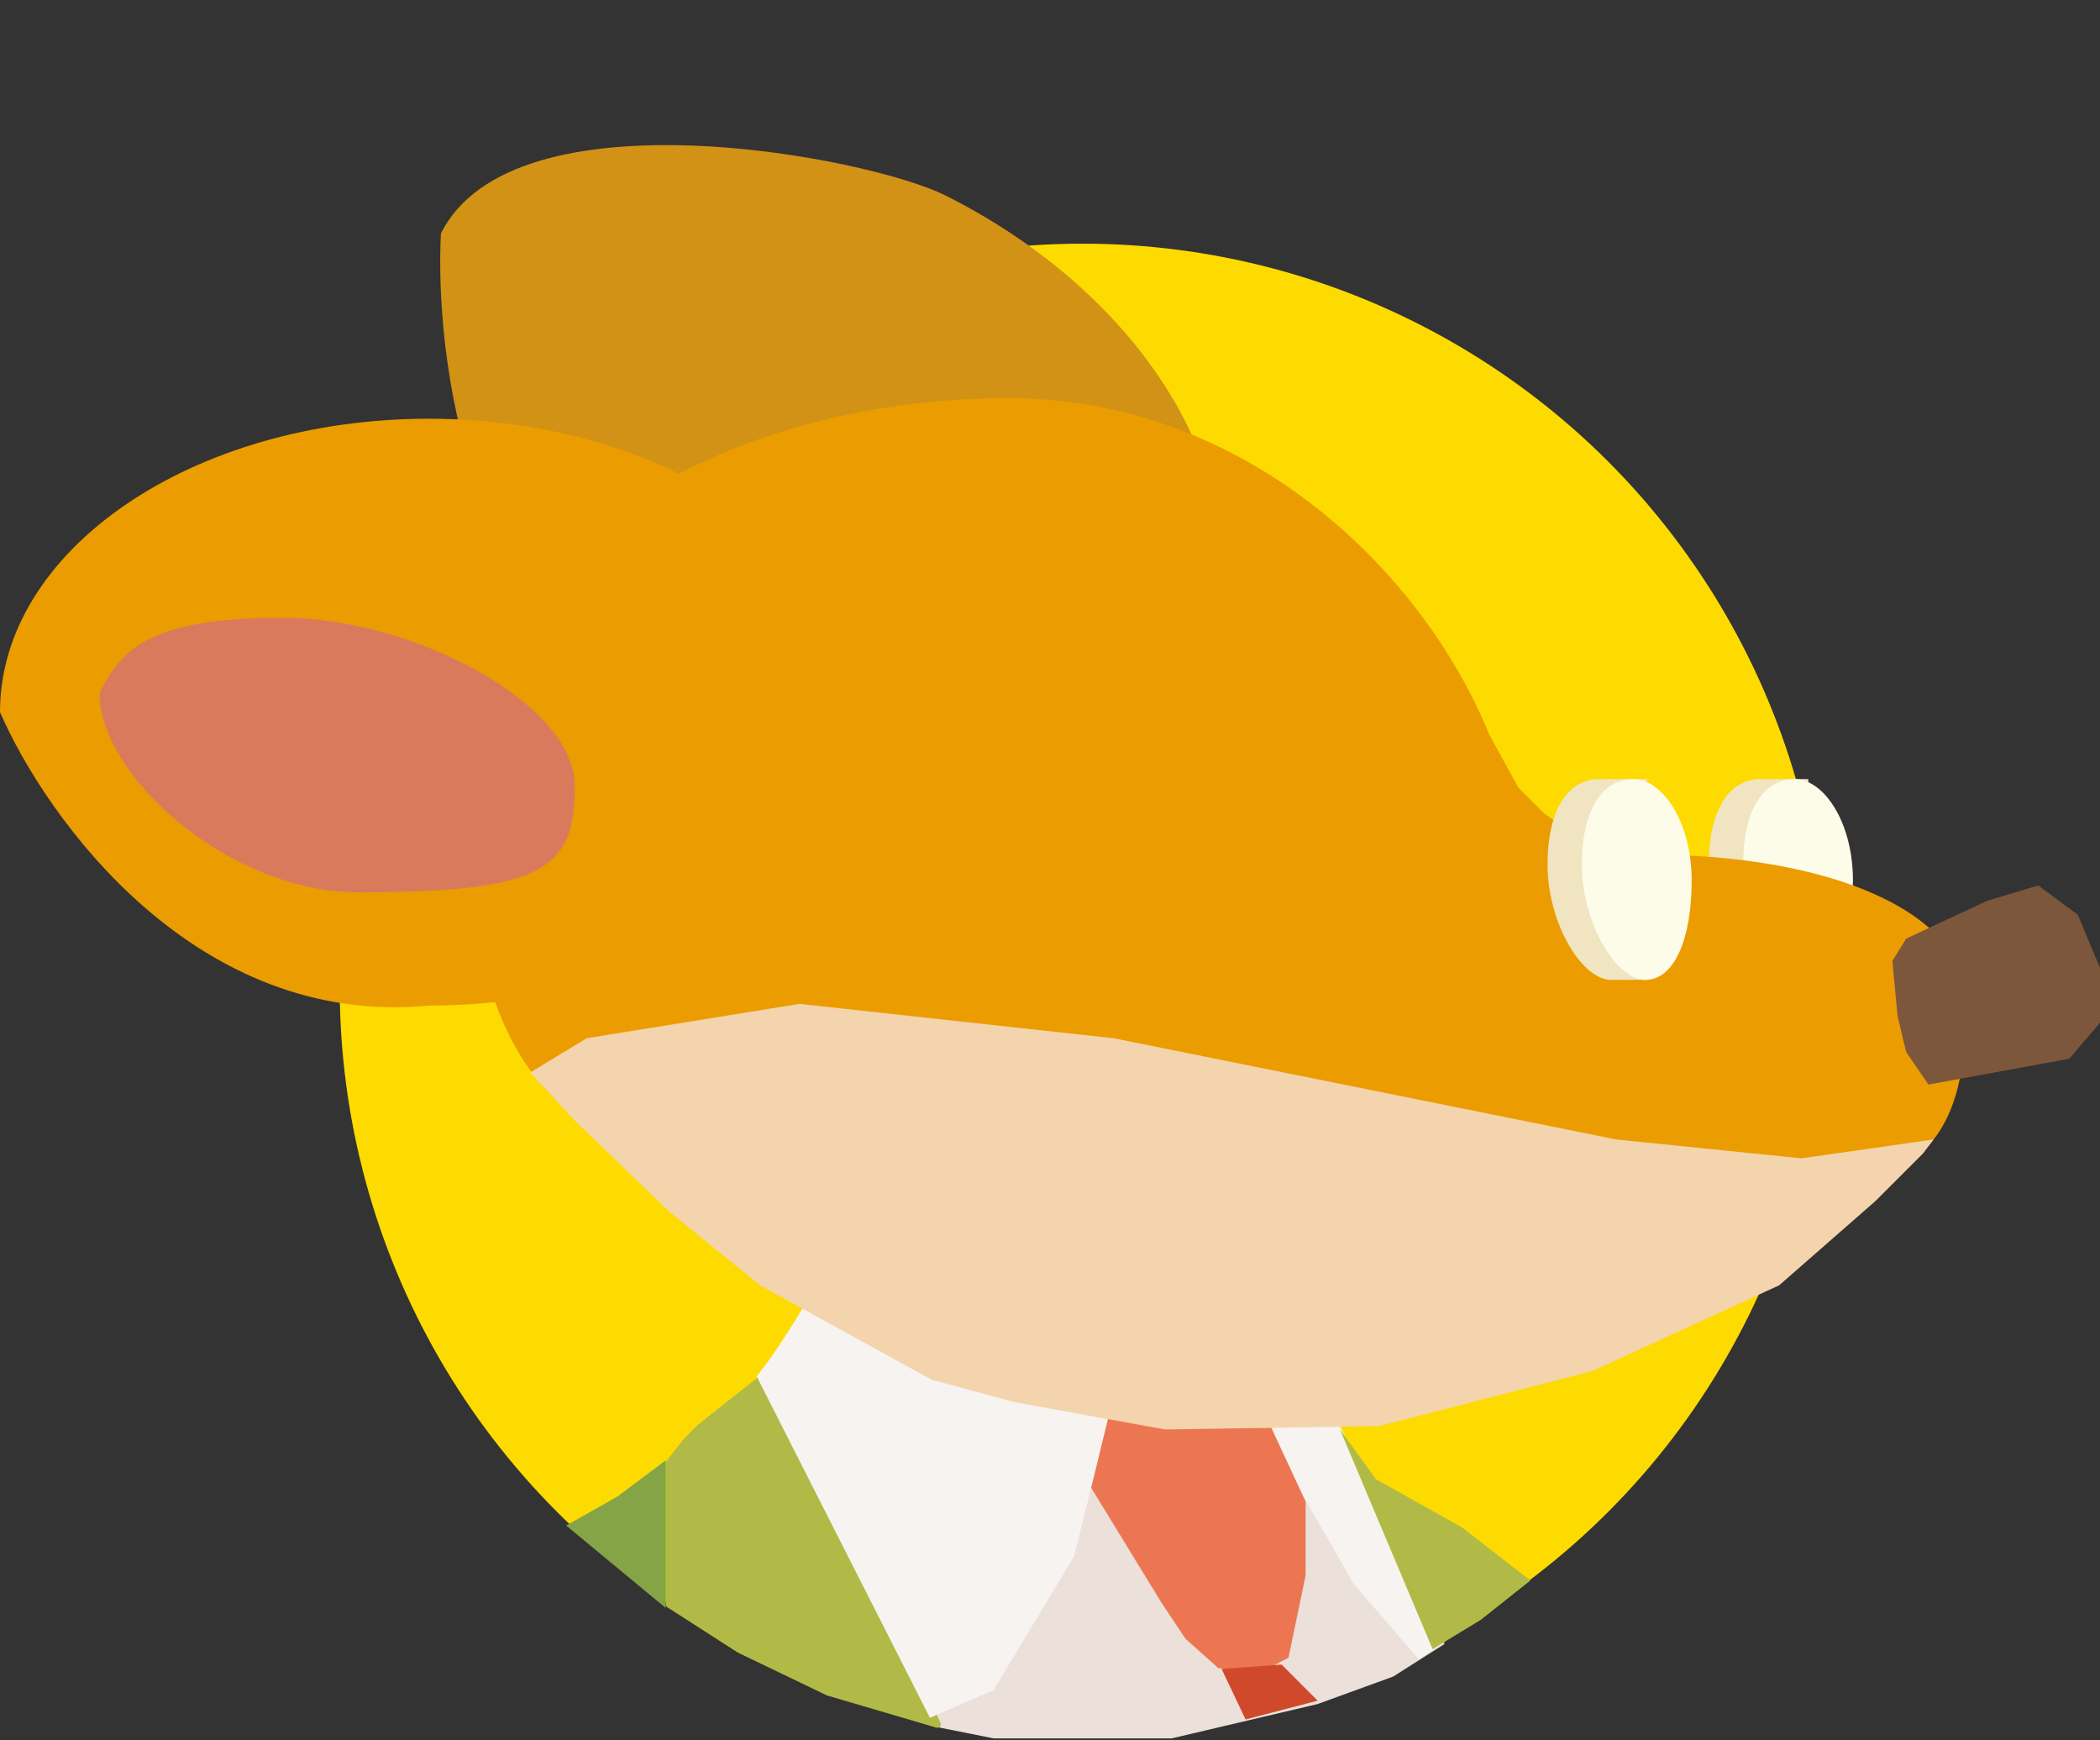 <svg width="612" height="507" viewBox="0 0 612 507" fill="none" xmlns="http://www.w3.org/2000/svg">
<rect x="0" y="0" width="612" height="507" fill="#333333" stroke="none"/>
<circle cx="315.5" cy="287.5" r="216.5" fill="#FEDB00"/>
<path d="M384 421.5L421 479L406 488.5L384 496.5L341.5 506.5H289.5L272 503V425.5L384 421.5Z" fill="#EBE0DA"/>
<path d="M194 467.454V426.343C194 426.121 194.074 425.905 194.211 425.729L197.659 421.296C199.878 418.442 202.433 415.867 205.269 413.625L221.576 400.73C222.06 400.348 222.772 400.49 223.071 401.03L250.5 450.5L274.086 502.005C274.444 502.785 273.718 503.623 272.895 503.381L241.078 494.023C241.026 494.008 240.976 493.988 240.927 493.965L215 481.5L194.459 468.295C194.173 468.111 194 467.794 194 467.454Z" fill="#B1BA46"/>
<path d="M194 468.5V425.5L180 436L165 444.5L194 468.5Z" fill="#84A445"/>
<path d="M234 381C231.333 385.5 224.9 395.8 220.5 401L271 500.5L289.5 492.5L313 453.5L323 413.5L298 408.5L271 401L234 381Z" fill="#F7F3F1"/>
<path d="M390 414.5C384.5 414.5 373.3 416 370.5 416L375 427.5L394.5 461.5L413.5 483.5L421.5 478L390 414.5Z" fill="#F7F3F1"/>
<path d="M417.5 480.5L390.5 416.5L401 431L426 445L446 460.5L431.5 472L417.5 480.5Z" fill="#B1BA46"/>
<path d="M380.5 459L375.5 483L367 487.5L355 486L345.5 477.5L338.5 467L318 433.5L323 413L338.5 416H370.5L380.5 437.5V459Z" fill="#ED7652"/>
<path d="M363 501L356 486.263L373.5 485L384 495.526L363 501Z" fill="#D1492B"/>
<path fillRule="evenodd" clipRule="evenodd" d="M527 276.023C528.957 270.988 530 264.239 530 256.5C530 250.317 528.863 244.698 527 240.063V227H514L514.002 227.057C513.668 227.019 513.334 227 513 227C504.44 227 498 235.155 498 252C498 268.517 507.557 284.852 515.999 285.481L516 285.5H516.5H527V276.023Z" fill="#F0E5C0"/>
<path d="M540 256.5C540 273.345 535.06 285.5 526.5 285.5C517.94 285.5 508 268.845 508 252C508 235.155 514.44 227 523 227C531.56 227 540 239.655 540 256.5Z" fill="#FDFCE9"/>
<path d="M349.042 189.366C327.904 231.591 260.724 240.769 198.992 209.866C135.276 185.238 126.695 101.764 128.5 68C149.638 25.775 253 45.672 275.539 56.955C337.271 87.859 370.18 147.141 349.042 189.366Z" fill="#D19215"/>
<path fillRule="evenodd" clipRule="evenodd" d="M380.843 316.712C336.65 333.816 276.882 342 229 342C141.739 342 136 281.318 136 222.5C136 163.682 206.739 116 294 116C380.323 116 441.67 195.446 442.979 254.096C454.912 250.868 467.664 249 480.5 249C532.691 249 573.5 265.386 573.5 293C573.453 293.651 573.406 294.302 573.36 294.95C571.446 321.697 569.697 346.13 516 351.5C469.907 351.5 397.204 338.72 380.843 316.712Z" fill="#EB9C00"/>
<path d="M450 237C455.167 240.667 465.8 248.2 467 249L437 259.5L434 214L442.5 229.5L450 237Z" fill="#EB9C00"/>
<path fillRule="evenodd" clipRule="evenodd" d="M480 276.023C481.957 270.988 483 264.239 483 256.5C483 250.317 481.863 244.698 480 240.063V227H467L467.002 227.057C466.669 227.019 466.334 227 466 227C457.44 227 451 235.155 451 252C451 268.517 460.557 284.852 468.999 285.481L469 285.5H469.5H480V276.023Z" fill="#F0E5C0"/>
<path d="M493 256.5C493 273.345 488.06 285.5 479.5 285.5C470.94 285.5 461 268.845 461 252C461 235.155 467.44 227 476 227C484.56 227 493 239.655 493 256.5Z" fill="#FDFCE9"/>
<path d="M525 337.5L563.5 332L560.5 336L546.5 350L518.5 374.5L464 399.5L402 415.5L339.5 416.5L295.5 408.5L271.5 402L221.5 374.5L195 353L167 326L154.5 312.5L171 302.5L233 292.5L324.5 302.5L471 332L525 337.5Z" fill="#F3D4AC"/>
<path d="M555.5 273.5L579 262.5L594 258L605.5 266.5L612 282V298L603 308.5L562 316L555.5 306.5L553 296L551.5 280L555.5 273.5Z" fill="#7C573B"/>
<path d="M250 207.5C250 254.72 194.036 293 125 293C57 299.5 13.5 238.5 0 207.5C0 160.28 55.964 122 125 122C194.036 122 250 160.28 250 207.5Z" fill="#EB9C00"/>
<path d="M167.5 229C167.5 253.024 159 260 104.5 260C66.668 260 29 226.024 29 202C35.5 188.5 44.669 180 82.5 180C120.332 180 167.5 204.976 167.5 229Z" fill="#D97A5D"/>
</svg>
